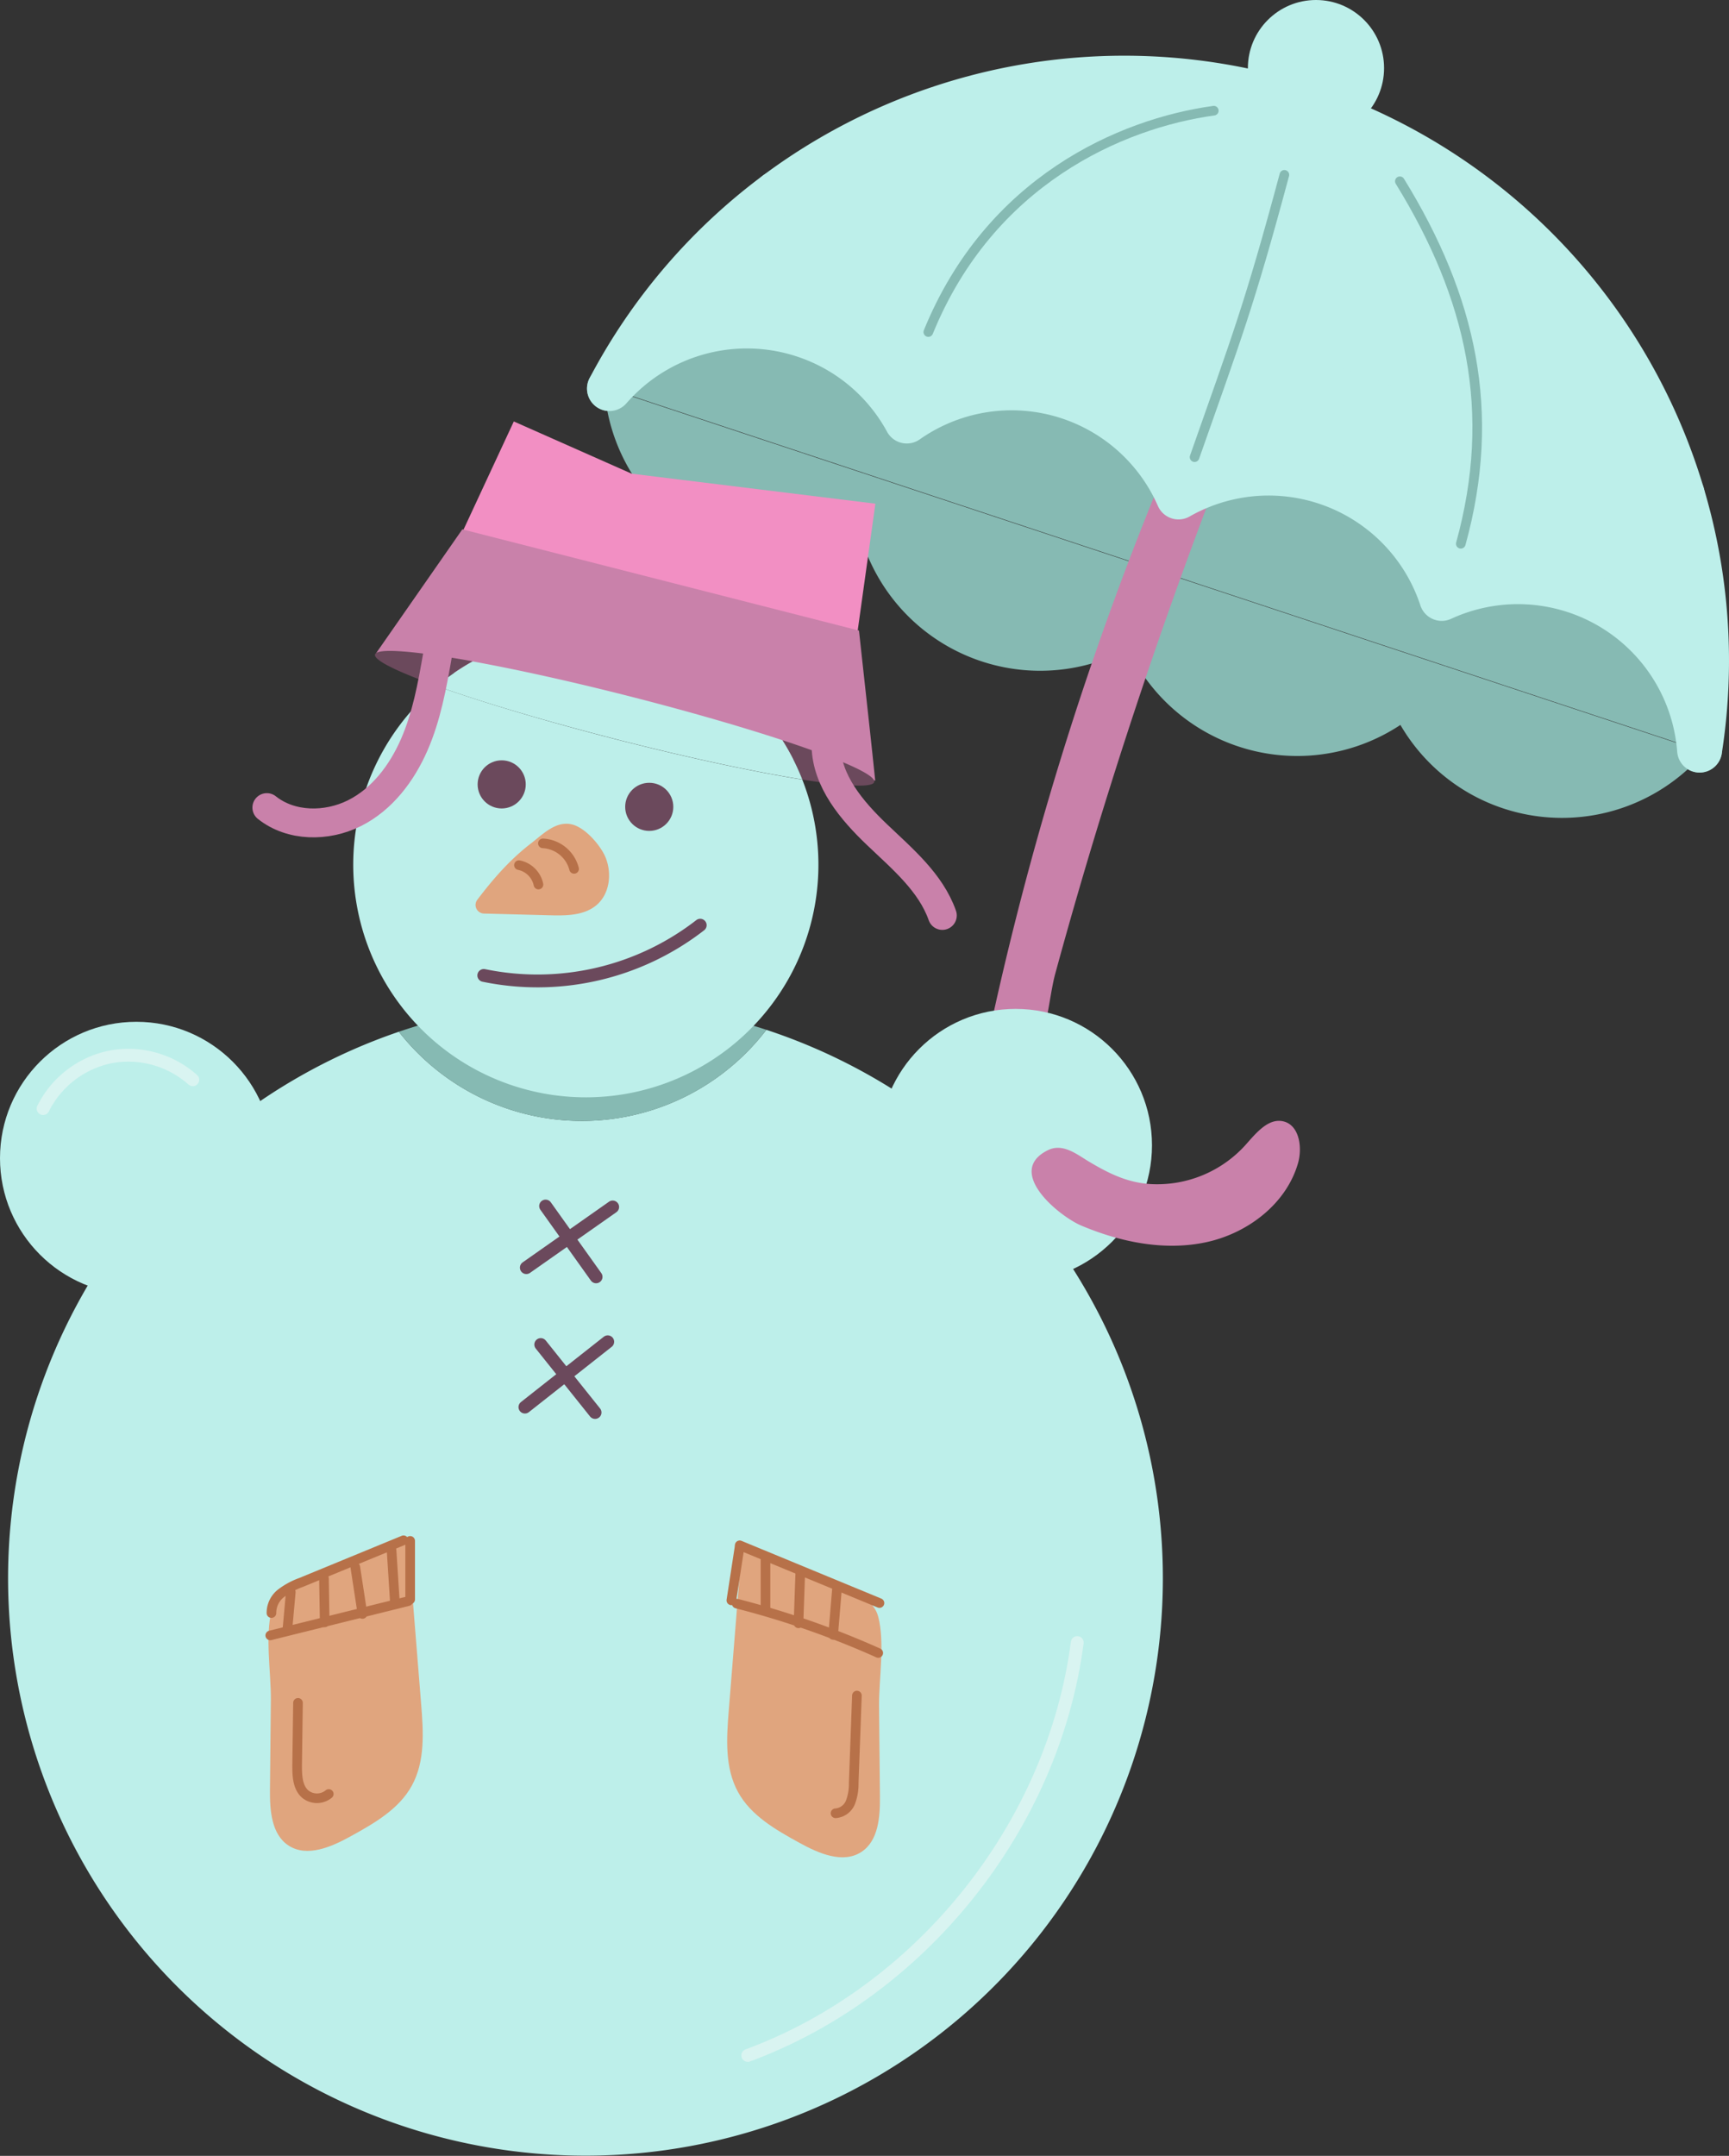<svg xmlns="http://www.w3.org/2000/svg" viewBox="0 0 539.01 672"><rect x="0" y="0" width="539.01" height="672" fill="#333333" stroke="none"/><g id="be6cfe51-0e1e-4aad-8d15-4633d219903d" data-name="Layer 2"><g id="bbe1f25c-6592-4450-8f04-aa5be3bd32ca" data-name="Layer 1"><path d="M529.83,233.81a56.79,56.79,0,0,0-80.39-47.28,56.79,56.79,0,0,0-82.06-31.62,56.79,56.79,0,0,0-84.7-23.67A56.79,56.79,0,0,0,190,121.12" style="fill:#86bab3;stroke:#86bab3;stroke-linecap:round;stroke-linejoin:round;stroke-width:14px"/><path d="M189.93,121.24a56.77,56.77,0,0,0,80.39,47.27,56.77,56.77,0,0,0,82.06,31.62,56.79,56.79,0,0,0,84.7,23.67,56.77,56.77,0,0,0,92.71,10.12" style="fill:#86bab3;stroke:#86bab3;stroke-linecap:round;stroke-linejoin:round;stroke-width:3px"/><path d="M386.85,130.56c-.43-4.86-7.2-6.86-11.49-4.53s-6.52,7.12-8.44,11.61A1008.75,1008.75,0,0,0,305,338.36c.42-2.12,14-4.23,16.45-7.34,4.69-5.89,5.51-20.16,7.51-27.47q8-29.34,17.13-58.37Q364.32,187.13,386.85,130.56Z" style="fill:#c981aa"/><path d="M238.91,321a72.46,72.46,0,0,1-114.57.6,180,180,0,1,0,114.57-.6Z" style="fill:#bdefea"/><path d="M181.39,349.41A72.35,72.35,0,0,0,238.91,321a180.76,180.76,0,0,0-114.57.6A72.35,72.35,0,0,0,181.39,349.41Z" style="fill:#86bab3"/><polygon points="143.08 168.14 266.9 200 272.9 157 196.91 147.65 160.18 131.37 143.08 168.14" style="fill:#f28fc3"/><path d="M117.27,203.57l155.58,39.76-.85-8.1q-.39-3.69-.79-7.36-.78-7.16-1.57-14.32-.93-8.52-1.86-17L144.13,165Z" style="fill:#c981aa"/><path d="M136.2,213.84A72.51,72.51,0,1,0,250.11,243c-14.52-2.31-34.82-6.61-57.12-12.3C170.29,224.88,150.08,218.82,136.2,213.84Z" style="fill:#bdefea"/><path d="M116.91,204c-.45,1.77,6.9,5.36,19.29,9.8a72.61,72.61,0,0,1,11.16-7.67C129.31,202.89,117.45,201.9,116.91,204Z" style="fill:#6b495c"/><path d="M243.89,230.71A72.28,72.28,0,0,1,250.11,243c13.47,2.13,22,2.56,22.42.75C273.09,241.54,261.83,236.61,243.89,230.71Z" style="fill:#6b495c"/><path d="M196.45,217.09c-18.44-4.7-35.52-8.46-49.09-10.92a72.61,72.61,0,0,0-11.16,7.67c13.88,5,34.09,11,56.79,16.82,22.3,5.69,42.6,10,57.12,12.3a72.28,72.28,0,0,0-6.22-12.25C230.92,226.45,214.48,221.69,196.45,217.09Z" style="fill:#bdefea"/><path d="M136.38,204.26c-1.65,9.49-3.39,19.07-7.25,27.9s-10,17-18.65,21.32-19.76,4.26-27.29-1.75" style="fill:none;stroke:#c981aa;stroke-linecap:round;stroke-miterlimit:10;stroke-width:9px"/><path d="M257.51,232.54c.24,10.91,8,20.09,15.89,27.62s16.74,14.9,20.37,25.19" style="fill:none;stroke:#c981aa;stroke-linecap:round;stroke-miterlimit:10;stroke-width:9px"/><path d="M170.09,375.93,185.83,398" style="fill:none;stroke:#6b495c;stroke-linecap:round;stroke-linejoin:round;stroke-width:4px"/><path d="M164.08,395.13,191,376.22" style="fill:none;stroke:#6b495c;stroke-linecap:round;stroke-linejoin:round;stroke-width:4px"/><path d="M148.8,280.46a2.68,2.68,0,0,0,2.07,4.3l20.55.54c5.05.13,10.59.11,14.48-3.12,4.37-3.64,5-10.5,2.57-15.61-1.73-3.56-6.29-8.83-10.43-9.65-4.88-1-8.85,3.16-12.4,5.89C159,267.91,153.83,273.84,148.8,280.46Z" style="fill:#e0a57e"/><path d="M150.82,304.05a82.72,82.72,0,0,0,67.47-15.66" style="fill:none;stroke:#6b495c;stroke-linecap:round;stroke-linejoin:round;stroke-width:4px"/><circle cx="42.51" cy="361.01" r="42.51" style="fill:#bdefea"/><circle cx="316.62" cy="356.99" r="42.51" style="fill:#bdefea"/><path d="M358.61,369.08a37.1,37.1,0,0,0,29.64-12.15c3.31-3.71,7.2-8.62,12-7.35s5.81,8.07,4.4,13C401,375.27,388.94,384.44,376,387.21s-26.54,0-38.76-5.12c-7-2.9-24.11-16.88-10.56-23.57,4.68-2.31,9.09,1.35,12.83,3.58C345.63,365.74,351.33,368.6,358.61,369.08Z" style="fill:#c981aa"/><path d="M300.52,99.23A56.75,56.75,0,0,1,376.29,128a56.77,56.77,0,0,1,78,22.18A56.8,56.8,0,0,1,524.39,154,181.49,181.49,0,0,0,242,60.34a56.77,56.77,0,0,1,58.48,38.89Z" style="fill:#bdefea;stroke:#bdefea;stroke-linecap:round;stroke-linejoin:round;stroke-width:14px"/><path d="M250.69,104.5a56.6,56.6,0,0,1,32,26.74,56.79,56.79,0,0,1,84.7,23.67,56.79,56.79,0,0,1,82.06,31.62,56.79,56.79,0,0,1,80.39,47.28A180.5,180.5,0,0,0,524.39,154a56.8,56.8,0,0,0-70.13-3.75,56.77,56.77,0,0,0-78-22.18,56.75,56.75,0,0,0-75.77-28.79A56.77,56.77,0,0,0,242,60.34,180.54,180.54,0,0,0,190,121.12,56.79,56.79,0,0,1,250.69,104.5Z" style="fill:#bdefea;stroke:#bdefea;stroke-linecap:round;stroke-linejoin:round;stroke-width:14px"/><circle cx="410.25" cy="21.23" r="21.23" style="fill:#bdefea"/><path d="M127.17,479.9l4.12,51.27c.7,8.63,1.28,17.83-2.9,25.42-4,7.34-11.75,11.76-19.08,15.8-6,3.32-13.59,6.63-19.35,2.88-5.36-3.48-5.86-11-5.8-17.38l.28-28c.08-8.42-1.87-19.83.25-27.93,1.83-7,10.59-8.3,17.07-11.1C104.18,489.83,127.28,481.27,127.17,479.9Z" style="fill:#e0a57e"/><path d="M231.31,481.9l-4.12,51.27c-.7,8.63-1.28,17.83,2.89,25.42,4,7.34,11.75,11.76,19.09,15.8,6,3.32,13.58,6.63,19.35,2.88,5.36-3.48,5.86-11,5.8-17.38l-.28-28c-.08-8.42,1.87-19.83-.25-27.93-1.83-7-10.59-8.3-17.07-11.1C254.3,491.83,231.2,483.27,231.31,481.9Z" style="fill:#e0a57e"/><circle cx="156.4" cy="244.5" r="7.5" style="fill:#6b495c"/><circle cx="202.4" cy="251.5" r="7.5" style="fill:#6b495c"/><path d="M168.58,419.1l16.93,21.18" style="fill:none;stroke:#6b495c;stroke-linecap:round;stroke-linejoin:round;stroke-width:4px"/><path d="M163.64,438.6l25.82-20.36" style="fill:none;stroke:#6b495c;stroke-linecap:round;stroke-linejoin:round;stroke-width:4px"/><path d="M84.25,509.77l43-10.68" style="fill:none;stroke:#b77149;stroke-linecap:round;stroke-linejoin:round;stroke-width:3px"/><path d="M229.68,499.86a272.06,272.06,0,0,1,44.11,15.38" style="fill:none;stroke:#b77149;stroke-linecap:round;stroke-linejoin:round;stroke-width:3px"/><path d="M89.59,508l1.06-11.72" style="fill:none;stroke:#b77149;stroke-linecap:round;stroke-linejoin:round;stroke-width:3px"/><path d="M101.22,505.71,101,492" style="fill:none;stroke:#b77149;stroke-linecap:round;stroke-linejoin:round;stroke-width:3px"/><path d="M113,503.08l-2.24-14.61" style="fill:none;stroke:#b77149;stroke-linecap:round;stroke-linejoin:round;stroke-width:3px"/><path d="M123.13,499.84l-1.06-16.61" style="fill:none;stroke:#b77149;stroke-linecap:round;stroke-linejoin:round;stroke-width:3px"/><path d="M127.87,498.54V480.3" style="fill:none;stroke:#b77149;stroke-linecap:round;stroke-linejoin:round;stroke-width:3px"/><path d="M228,498.84l2.55-16.58" style="fill:none;stroke:#b77149;stroke-linecap:round;stroke-linejoin:round;stroke-width:3px"/><path d="M238.64,502.13V485.84" style="fill:none;stroke:#b77149;stroke-linecap:round;stroke-linejoin:round;stroke-width:3px"/><path d="M248.93,506l.56-16" style="fill:none;stroke:#b77149;stroke-linecap:round;stroke-linejoin:round;stroke-width:3px"/><path d="M259.73,509.61l1.17-14" style="fill:none;stroke:#b77149;stroke-linecap:round;stroke-linejoin:round;stroke-width:3px"/><path d="M230.6,481.68l43.57,18" style="fill:none;stroke:#b77149;stroke-linecap:round;stroke-linejoin:round;stroke-width:3px"/><path d="M84.62,502.8a7.75,7.75,0,0,1,3-6.17,23.22,23.22,0,0,1,6.24-3.37l31.94-13.15" style="fill:none;stroke:#b77149;stroke-linecap:round;stroke-linejoin:round;stroke-width:3px"/><path d="M92.9,530.79l-.27,19.41c0,3.21.09,6.86,2.49,9a5.78,5.78,0,0,0,7.37,0" style="fill:none;stroke:#b77149;stroke-linecap:round;stroke-linejoin:round;stroke-width:3px"/><path d="M267.14,528.52l-1,27.24a16.08,16.08,0,0,1-1,6,5.46,5.46,0,0,1-4.66,3.45" style="fill:none;stroke:#b77149;stroke-linecap:round;stroke-linejoin:round;stroke-width:3px"/><path d="M161.78,269.67a7.81,7.81,0,0,1,6.08,6.05" style="fill:none;stroke:#b77149;stroke-linecap:round;stroke-linejoin:round;stroke-width:3px"/><path d="M169.25,262.88a10.62,10.62,0,0,1,9.72,7.95" style="fill:none;stroke:#b77149;stroke-linecap:round;stroke-linejoin:round;stroke-width:3px"/><path d="M13.44,345.55a30.21,30.21,0,0,1,21.09-16.12,30.22,30.22,0,0,1,25.57,7.14" style="fill:none;stroke:#d9f4f1;stroke-linecap:round;stroke-linejoin:round;stroke-width:4px"/><path d="M233.11,640.69c54.12-20,95.25-71.49,102.72-128.69" style="fill:none;stroke:#d9f4f1;stroke-linecap:round;stroke-linejoin:round;stroke-width:4px"/><path d="M289.4,103.5c19.17-47.09,60-65,89-69" style="fill:none;stroke:#86bab3;stroke-linecap:round;stroke-linejoin:round;stroke-width:3px"/><path d="M372.4,142.5c13-37,17-47,28-88" style="fill:none;stroke:#86bab3;stroke-linecap:round;stroke-linejoin:round;stroke-width:3px"/><path d="M455.4,169.5c11.34-41.07,3.34-76.72-19-113" style="fill:none;stroke:#86bab3;stroke-linecap:round;stroke-linejoin:round;stroke-width:3px"/></g></g></svg>